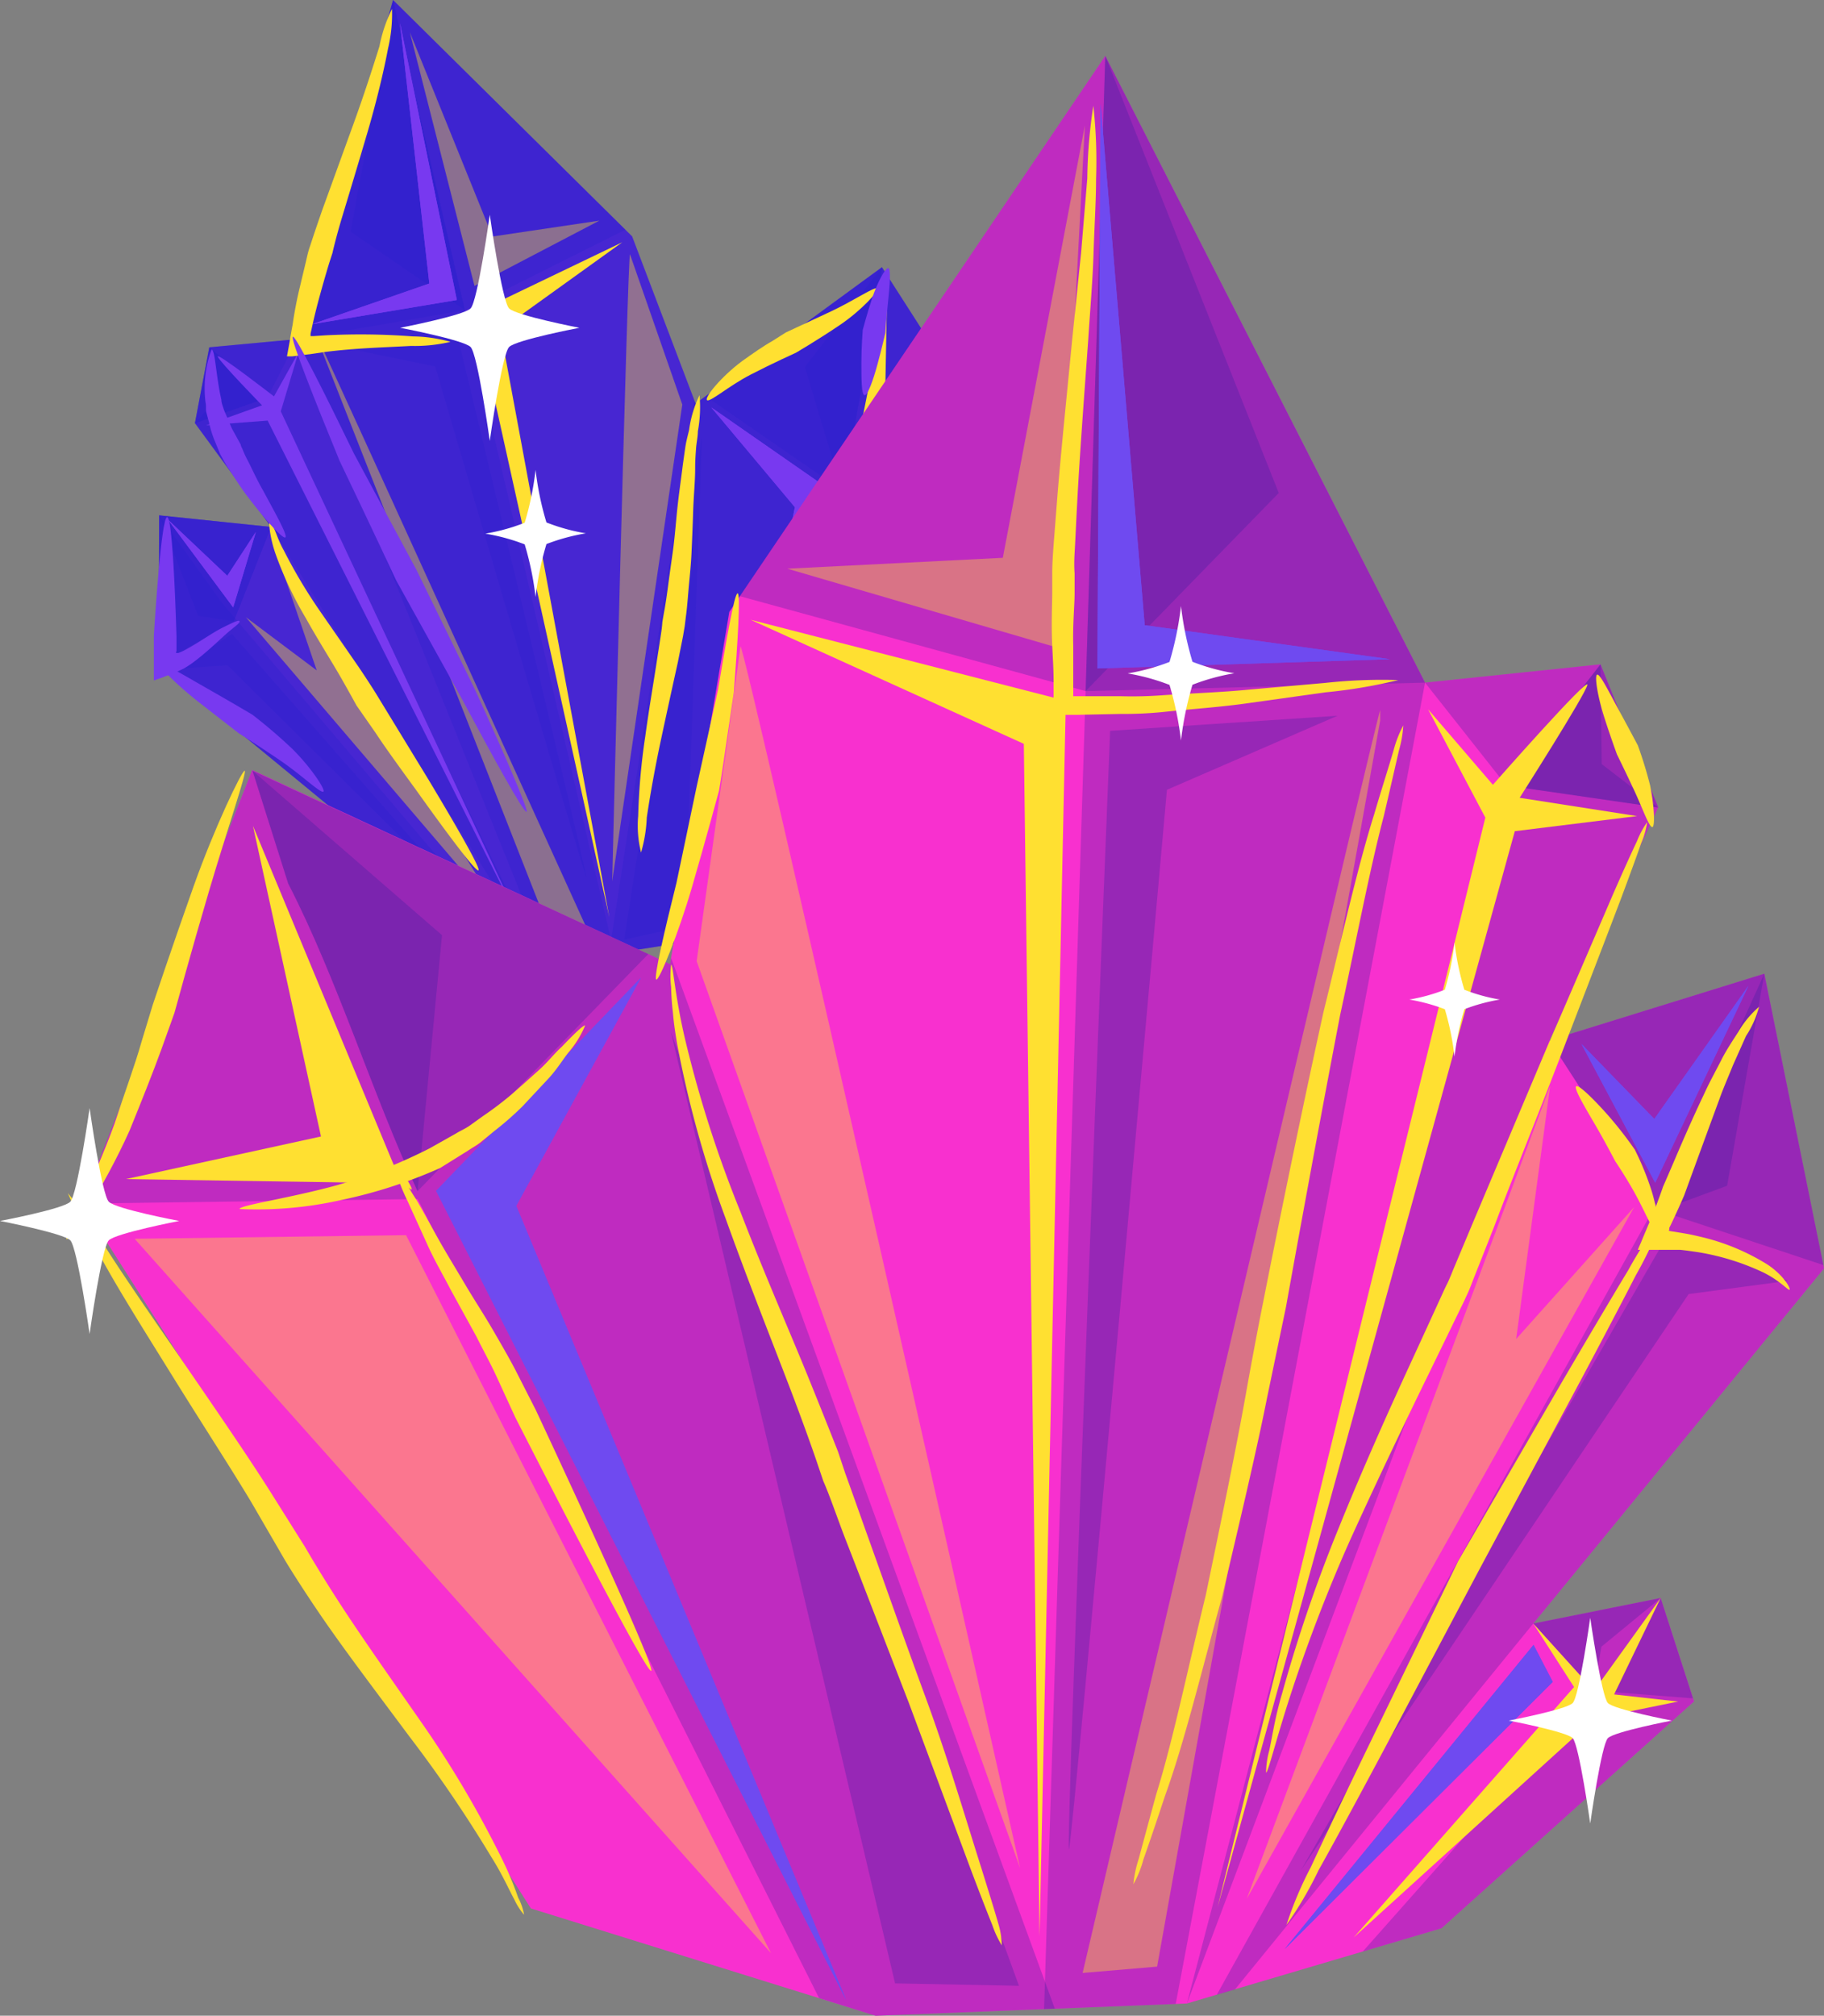 <svg xmlns="http://www.w3.org/2000/svg" viewBox="0 0 120.7 133.38"><rect x="0" y="0" width="120.7" height="133.38" fill="#808080" stroke="none"/><defs><style>.cls-1{isolation:isolate;}.cls-2{fill:#4726d2;}.cls-3{fill:#2821cb;}.cls-10,.cls-3{opacity:0.3;mix-blend-mode:multiply;}.cls-4,.cls-6{fill:#ffe031;}.cls-5{fill:#7839f0;}.cls-6{opacity:0.4;}.cls-6,.cls-7{mix-blend-mode:screen;}.cls-8{fill:#fff;}.cls-9{fill:#f830cf;}.cls-10{fill:#3a219e;}.cls-11{fill:#6f4af0;}</style></defs><g class="cls-1"><g id="Layer_2" data-name="Layer 2"><g id="OBJECTS"><polygon class="cls-2" points="56.68 56.49 66.69 30.67 58.36 17.68 46.03 26.7 41.83 15.64 26.01 0 19.67 22.44 13.85 22.98 12.9 28 17.94 34.87 10.53 34.1 10.5 44.06 22.25 53.73 17.94 53.72 17.53 57.29 27.2 63.03 35.97 63.83 46.16 62.21 56.68 56.49"/><polygon class="cls-3" points="47.89 61.27 46.16 62.21 40.29 63.14 45.96 26.51 46.03 26.7 58.36 17.68 66.69 30.67 55.76 32.7 47.89 61.27"/><path class="cls-3" d="M55.71,32.44l-9-6.21,11.67-8.54-.43,3.9C56.94,25.06,56.56,28.93,55.71,32.44Z"/><path class="cls-3" d="M55.71,32.44l-2.45-8.16,5.09-6.59-.43,3.9C56.94,25.06,56.56,28.93,55.71,32.44Z"/><polygon class="cls-3" points="30.76 20.52 40.64 63.09 36.33 63.77 19.67 22.44 26.01 0 41.38 15.2 30.76 20.52"/><polygon class="cls-3" points="30.76 20.52 19.67 22.44 26.01 0 30.76 20.52"/><polygon class="cls-3" points="30.76 20.52 23.2 15.33 26.01 0 30.76 20.52"/><polygon class="cls-3" points="27.2 63.03 17.53 57.29 17.94 53.72 20.71 56.3 29.91 63.28 27.2 63.03"/><polygon class="cls-3" points="35.97 63.83 17.94 34.87 12.9 28 13.85 22.98 19.67 22.44 17.7 26.31 35.97 63.83"/><polygon class="cls-3" points="14.71 39.92 34.94 63.74 34.31 63.68 22.25 53.73 10.5 44.06 10.53 34.1 14.71 39.92"/><polygon class="cls-3" points="12.9 28.01 12.9 28 13.85 22.98 17.7 26.31 12.9 28.01"/><polygon class="cls-3" points="12.9 28.01 14.46 26.23 13.85 22.98 17.7 26.31 12.9 28.01"/><polygon class="cls-3" points="10.5 43.95 10.53 34.1 17.94 34.87 15.47 41.12 10.5 43.95"/><polygon class="cls-3" points="13.11 40.75 10.53 34.1 17.94 34.87 15.47 41.12 13.11 40.75"/><polygon class="cls-3" points="17.54 57.19 17.94 53.72 22.25 53.73 20.71 56.3 17.54 57.19"/><polygon class="cls-3" points="20.18 54.92 17.94 53.72 22.25 53.73 20.71 56.3 20.18 54.92"/><polygon class="cls-4" points="65.11 30.16 58.5 30.04 58.7 19.51 56.19 32.09 65.11 30.16"/><polygon class="cls-4" points="41.18 16.03 31.46 20.7 40.32 60.69 33.11 21.83 41.18 16.03"/><path class="cls-5" d="M19.75,23.32l-1.62,2.91s-3.87-3-3.72-2.63,2.93,3.22,2.93,3.22l-3.7,1.32,4.07-.31L34.35,60.9,18.58,27.22Z"/><polygon class="cls-4" points="30.11 62.76 21.33 56.05 22.25 53.73 20.71 56.3 17.94 53.72 20.08 56.55 18.05 57.2 20.88 57.21 30.11 62.76"/><polygon class="cls-6" points="65.22 32.16 56.37 33.8 49.16 59.5 65.22 32.16"/><path class="cls-6" d="M41.69,16.83l3.46,9.94L40.51,58.32S41.54,16.5,41.69,16.83Z"/><polygon class="cls-6" points="27.12 2.13 31.4 18.92 39.66 14.6 32.59 15.65 27.12 2.13"/><path class="cls-6" d="M21.37,23.38,36.7,62.44l2.46-.28S21.26,22.77,21.31,23"/><polygon class="cls-6" points="18.22 36.35 33.34 60.82 16.27 40.84 20.96 44.36 18.22 36.35"/><polygon class="cls-5" points="47.07 26.96 55.11 32.55 47.02 61.51 52.6 33.56 47.07 26.96"/><polygon class="cls-5" points="26.47 1.53 30.23 19.85 20.66 21.45 28.41 18.76 26.47 1.53"/><polygon class="cls-5" points="16.93 35.2 15.04 38.1 11.12 34.39 15.43 40.19 16.93 35.2"/><polygon class="cls-5" points="32.44 62.69 22.38 54.42 22 55.75 32.44 62.69"/><g class="cls-7"><polygon class="cls-5" points="47.07 26.96 55.11 32.55 47.02 61.51 52.6 33.56 47.07 26.96"/><polygon class="cls-5" points="26.47 1.53 30.23 19.85 20.66 21.45 28.41 18.76 26.47 1.53"/><polygon class="cls-5" points="16.93 35.2 15.04 38.1 11.12 34.39 15.43 40.19 16.93 35.2"/><polygon class="cls-5" points="32.44 62.69 22.38 54.42 22 55.75 32.44 62.69"/></g><polygon class="cls-3" points="46.45 28.91 41.31 62.17 45.32 61.29 46.45 28.91"/><path class="cls-3" d="M22.73,23l7.49-1S39,58.42,38.8,58.06s-10-33.81-10-33.81Z"/><polygon class="cls-3" points="31.4 60.24 15.35 41.95 11.74 44.24 15.06 44.02 31.4 60.24"/><path class="cls-4" d="M29.81,22.62a10.32,10.32,0,0,1-2.62.27c-1.56.09-3.65.14-5.69.4l-.8.12-1.37.17-.34,0,.06-.33.12-.66c.06-.36.12-.72.19-1.08a27,27,0,0,1,.52-2.67c.18-.77.34-1.41.44-1.86s.2-.7.2-.7.32-1,.84-2.48L23.3,8.45c.71-1.94,1.35-3.91,1.81-5.39A9.8,9.8,0,0,1,25.94.59a9.93,9.93,0,0,1-.26,2.61c-.29,1.54-.78,3.58-1.37,5.58s-1.19,4-1.64,5.48S22,16.74,22,16.74l-.22.68c-.13.43-.3,1-.52,1.79s-.44,1.62-.64,2.56l-.07.31,0,.07,0,.09,0,0h.21l.76-.05a45.14,45.14,0,0,1,5.79.07A9.61,9.61,0,0,1,29.81,22.62Z"/><path class="cls-5" d="M34.85,53.72c-.19.09-2.3-3.76-4.37-7.63l-4.26-7.68s-1.87-4-3.75-7.92c-1.67-4.07-3.28-8.13-3.09-8.21s2.15,3.83,4.05,7.75l4.13,7.68,3.86,7.9C33.26,49.61,35,53.64,34.85,53.72Z"/><path class="cls-5" d="M15.85,41.11c.05.12-.37.38-.91.86s-1.24,1.17-2.09,1.81a6.31,6.31,0,0,1-.66.44,10.13,10.13,0,0,1-1.16.5l-.59.22c-.08,0-.23.12-.26.06v-.29c0-.39,0-.76,0-1.09,0-.92,0-1.54,0-1.54s.47-7.85.88-7.86.62,7.93.62,7.93,0,.12,0,.34,0,.24,0,.39,0,.18,0,.2-.08.14,0,.12a.27.27,0,0,0,.14,0,3.52,3.52,0,0,0,.62-.3c.82-.45,1.64-1.05,2.33-1.39S15.82,41,15.85,41.11Z"/><path class="cls-5" d="M21.4,52.38c-.18.13-1.39-1.05-2.77-2s-2.83-1.86-2.83-1.86l-2.7-2.1c-1.35-1.07-2.59-2.28-2.46-2.44s1.58.73,3.06,1.57,3,1.74,3,1.74a34.7,34.7,0,0,1,2.65,2.27C20.58,50.78,21.56,52.27,21.4,52.38Z"/><path class="cls-4" d="M31.66,57.59c-.18.11-2.19-2.6-4.15-5.35-1-1.37-2-2.75-2.68-3.78l-1.24-1.78s-.39-.72-1-1.79-1.53-2.51-2.36-4a24,24,0,0,1-2-4.25,8.08,8.08,0,0,1-.37-1.51c-.05-.37-.06-.58,0-.59s.16.17.31.51.3.82.61,1.37a34.73,34.73,0,0,0,2.32,3.91l2.63,3.8c.71,1.05,1.16,1.78,1.16,1.78l3.49,5.72C30.13,54.55,31.83,57.48,31.66,57.59Z"/><path class="cls-5" d="M18.88,35.56c-.17.11-1.32-1.16-2.38-2.55-.54-.68-1-1.44-1.37-2a6.06,6.06,0,0,1-.41-.69l-.15-.27-.41-1a7.08,7.08,0,0,1-.33-1.11c-.06-.2-.11-.42-.17-.63s0-.46-.06-.69a7.41,7.41,0,0,1,.4-3.49c.24,0,.29,1.77.65,3.33,0,.19.08.38.14.57s.15.36.22.54c.16.34.26.67.42.94l.5.91s0,.09.1.26a6.72,6.72,0,0,0,.31.69c.3.56.63,1.33,1.06,2.07C18.2,33.93,19.06,35.44,18.88,35.56Z"/><path class="cls-4" d="M42.42,56.41A7.31,7.31,0,0,1,42.23,54a42.77,42.77,0,0,1,.47-5.28c.26-1.91.59-3.8.8-5.21.11-.7.2-1.29.26-1.7s.07-.65.07-.65l.11-.64c.08-.41.17-1,.26-1.69s.21-1.52.33-2.39.19-1.83.29-2.78.24-1.9.35-2.79c.06-.44.12-.87.18-1.28s.17-.79.25-1.14a7.6,7.6,0,0,1,.69-2.3,8.81,8.81,0,0,1-.11,2.39c0,.35-.09.73-.12,1.13S46,30.51,46,31c0,.89-.1,1.82-.13,2.78s-.07,1.91-.11,2.8-.14,1.74-.2,2.46-.11,1.32-.17,1.73l-.08.66-.11.65c-.08.42-.2,1-.34,1.72-.31,1.4-.72,3.27-1.12,5.14s-.73,3.73-.94,5.15A9.61,9.61,0,0,1,42.42,56.41Z"/><path class="cls-4" d="M58.05,19.09c.14.13-1,1.42-2.48,2.42s-2.9,1.83-2.9,1.83-1.53.69-3,1.45S47,26.62,46.79,26.48s.9-1.53,2.31-2.58c.7-.5,1.41-1,2-1.33L52,22,55,20.6C56.53,19.88,57.9,18.93,58.05,19.09Z"/><path class="cls-5" d="M57.21,26.15C57,26.12,57,25,57,24s.09-2.17.09-2.17.28-1.06.62-2.09.86-2,1.06-2,.11,1.14,0,2.18-.18,2.1-.18,2.1-.23,1-.52,2.07S57.42,26.17,57.21,26.15Z"/><path class="cls-8" d="M31.14,20.41c-.47.47-4.66,1.28-4.66,1.28s4.19.8,4.66,1.27,1.27,6.21,1.27,6.21.81-5.74,1.28-6.21,4.65-1.27,4.65-1.27-4.18-.81-4.65-1.28-1.28-6.2-1.28-6.2S31.61,19.94,31.14,20.41Z"/><path class="cls-8" d="M34.72,34.59a12.72,12.72,0,0,1-2.61.72,13.28,13.28,0,0,1,2.61.71,20.12,20.12,0,0,1,.72,3.49A20.12,20.12,0,0,1,36.16,36a13.28,13.28,0,0,1,2.61-.71,12.72,12.72,0,0,1-2.61-.72,19.84,19.84,0,0,1-.72-3.48A19.84,19.84,0,0,1,34.72,34.59Z"/><polygon class="cls-9" points="35.13 126.28 5.44 79.64 16.69 50.95 44.34 63.8 48.26 40.49 73.14 3.7 94.3 45.17 105.91 43.96 109.73 53.42 102.53 68.84 116.75 64.43 120.7 83.93 101.46 107.43 109.89 105.74 112.1 112.58 95.39 127.59 78.54 132.57 57.94 133.38 35.13 126.28"/><polygon class="cls-10" points="54.2 132.21 57.94 133.38 69.8 132.91 44.41 63.39 44.34 63.8 16.69 50.95 5.44 79.64 27.64 79.34 54.2 132.21"/><path class="cls-10" d="M27.63,78.82,42.9,63.13,16.71,51l2.36,7.46C22.35,64.84,24.6,72.28,27.63,78.82Z"/><path class="cls-10" d="M27.63,78.82l1.62-16.94L16.71,51l2.36,7.46C22.35,64.84,24.6,72.28,27.63,78.82Z"/><polygon class="cls-10" points="71.84 45.73 69.09 132.94 77.8 132.6 94.3 45.17 73.14 3.7 48.96 39.45 71.84 45.73"/><polygon class="cls-10" points="71.84 45.73 94.3 45.17 73.14 3.7 71.84 45.73"/><polygon class="cls-10" points="71.84 45.73 84.62 32.62 73.14 3.7 71.84 45.73"/><polygon class="cls-10" points="95.39 127.59 112.1 112.58 109.89 105.74 105.48 111.87 90.18 129.13 95.39 127.59"/><polygon class="cls-10" points="78.54 132.57 102.53 68.84 109.73 53.42 105.91 43.96 94.3 45.17 99.67 51.97 78.54 132.57"/><polygon class="cls-10" points="110.84 77.45 80.52 131.99 81.72 131.64 101.46 107.43 120.7 83.93 116.75 64.43 110.84 77.45"/><polygon class="cls-10" points="109.72 53.43 109.73 53.42 105.91 43.96 99.67 51.97 109.72 53.43"/><polygon class="cls-10" points="109.72 53.43 105.99 50.56 105.91 43.96 99.67 51.97 109.72 53.43"/><polygon class="cls-10" points="120.66 83.71 116.75 64.43 102.53 68.84 109.82 80.11 120.66 83.71"/><polygon class="cls-10" points="114.29 78.46 116.75 64.43 102.53 68.84 109.82 80.11 114.29 78.46"/><polygon class="cls-10" points="112.03 112.38 109.89 105.74 101.46 107.43 105.48 111.87 112.03 112.38"/><polygon class="cls-10" points="105.97 108.96 109.89 105.74 101.46 107.43 105.48 111.87 105.97 108.96"/><polygon class="cls-4" points="8.33 78.02 21.24 75.2 16.74 54.65 26.56 78.3 8.33 78.02"/><polygon class="cls-4" points="49.67 41.01 70.53 46.37 68.79 128.12 67.75 49.22 49.67 41.01"/><path class="cls-4" d="M94.5,46.93l4.29,5s6.42-7.3,6.25-6.6-4.48,7.46-4.48,7.46L108.33,54l-8.09,1L80.57,126.21,98.29,54.1Z"/><polygon class="cls-4" points="89.58 128.2 104.16 111.63 101.46 107.43 105.48 111.87 109.89 105.74 106.81 112.12 111.04 112.59 105.51 113.72 89.58 128.2"/><polygon class="cls-6" points="8.91 81.97 26.87 81.73 51.02 129.24 8.91 81.97"/><path class="cls-6" d="M49,42.78,46.1,63.6l21.4,60S49.16,42.07,49,42.78Z"/><polygon class="cls-6" points="71.79 8.3 69.96 42.85 52.1 37.63 66.36 36.91 71.79 8.3"/><path class="cls-6" d="M91.33,47.68,76.57,130.13l-4.93.42S91.32,46.44,91.33,47"/><polygon class="cls-6" points="102.58 71.84 82.5 125.65 108.14 79.87 100.33 88.6 102.58 71.84"/><polygon class="cls-11" points="42.41 64.7 28.86 78.8 55.99 132.34 34.16 79.79 42.41 64.7"/><polygon class="cls-11" points="72.83 6.88 72.62 44.23 91.98 43.62 75.75 41.37 72.83 6.88"/><polygon class="cls-11" points="104.65 69.08 109.47 74.04 115.7 65.23 109.53 78.26 104.65 69.08"/><polygon class="cls-11" points="85.01 128.97 101.48 108.84 102.75 111.29 85.01 128.97"/><g class="cls-7"><polygon class="cls-11" points="42.41 64.7 28.86 78.8 55.99 132.34 34.16 79.79 42.41 64.7"/><polygon class="cls-11" points="72.83 6.88 72.62 44.23 91.98 43.62 75.75 41.37 72.83 6.88"/><polygon class="cls-11" points="104.65 69.08 109.47 74.04 115.7 65.23 109.53 78.26 104.65 69.08"/><polygon class="cls-11" points="85.01 128.97 101.48 108.84 102.75 111.29 85.01 128.97"/></g><polygon class="cls-10" points="44.4 68.29 67.43 131.4 59.23 131.24 44.4 68.29"/><path class="cls-10" d="M88.51,47.36l-15.05,1s-3,74.82-2.72,74,6.48-70.1,6.48-70.1Z"/><polygon class="cls-10" points="86.09 123.75 110.37 81.69 118.33 84.75 111.74 85.63 86.09 123.75"/><path class="cls-4" d="M4.41,82c-.2-.12,1.76-3.77,3.17-7.65.65-2,1.36-3.9,1.78-5.4l.75-2.47s1.31-3.92,2.7-7.83S16,51,16.19,51,15,55,13.82,59s-2.27,8-2.27,8-.35,1-.88,2.46-1.31,3.42-2.1,5.36C6.88,78.57,4.56,82.07,4.41,82Z"/><path class="cls-4" d="M34.68,126.7a4.36,4.36,0,0,1-.64-1c-.37-.68-.81-1.69-1.52-2.81a86.89,86.89,0,0,0-5.44-8c-2.11-2.84-4.26-5.67-5.78-7.89s-2.43-3.74-2.43-3.74L16.63,99.4c-1.36-2.27-3.28-5.22-5.14-8.22s-3.76-6-5-8.32a30.07,30.07,0,0,1-2-3.91A27.06,27.06,0,0,1,7,82.56c1.42,2.23,3.44,5.12,5.42,8s4,5.83,5.42,8.07l2.35,3.74s.89,1.56,2.31,3.75,3.48,5.11,5.49,8A69,69,0,0,1,33,122.57a22.2,22.2,0,0,1,1.29,3A3.66,3.66,0,0,1,34.68,126.7Z"/><path class="cls-4" d="M15.85,80c0-.25,3.31-.71,6.5-1.59a36.12,36.12,0,0,0,6.09-2.43l1.77-1c.26-.16.57-.29.86-.49l.89-.64a22.38,22.38,0,0,0,1.91-1.45c.62-.54,1.23-1.09,1.81-1.61s1-1.08,1.48-1.51c.86-.9,1.47-1.48,1.56-1.42a6.74,6.74,0,0,1-1.11,1.79c-.39.5-.78,1.14-1.32,1.72l-1.7,1.82a20.37,20.37,0,0,1-1.88,1.65l-.9.74c-.29.23-.6.39-.86.57l-1.83,1.14A32.2,32.2,0,0,1,22.6,79.4,25.34,25.34,0,0,1,15.85,80Z"/><path class="cls-4" d="M43.09,110.56c-.37.18-9-16.79-9-16.79l-1.23-2.68c-.37-.81-.86-1.7-1.35-2.68l-1.65-3c-.55-1.06-1.15-2.08-1.6-3.1l-1.26-2.77c-.19-.4-.36-.77-.49-1.11a5.17,5.17,0,0,1-.18-.51.31.31,0,0,1,0-.11v0a.21.21,0,0,1,.08-.13.18.18,0,0,1,.21,0,.81.81,0,0,1,.13.11l.12.17c.29.45.41.72.37.75s-.25-.19-.6-.55l-.14-.14,0,0h0s0,0,0-.08,0-.06.14,0,0,0,.06,0a4.39,4.39,0,0,0,.22.41c.18.31.38.66.61,1,.47.79.94,1.68,1.48,2.64s1.18,2,1.77,3,1.25,2,1.83,3,1.09,1.88,1.5,2.67l1.34,2.63S43.46,110.37,43.09,110.56Z"/><path class="cls-4" d="M66.29,128.72a6.66,6.66,0,0,1-.63-1.35c-.35-.87-.84-2.13-1.41-3.64l-4.12-11.08c-1.55-4-3.09-8-4.26-11-.57-1.51-1-2.77-1.39-3.65L54,96.58s-.68-2-1.83-5-2.74-7-4.17-11a70.57,70.57,0,0,1-3.17-11.39c-.14-.79-.25-1.53-.3-2.18a16.84,16.84,0,0,1-.12-1.7,6,6,0,0,1,0-1.48c.14,0,.24,2.14,1,5.25A79.21,79.21,0,0,0,49,80.19c1.54,4,3.25,7.9,4.46,10.88s2,5,2,5l.47,1.41c.32.88.77,2.15,1.31,3.67,1.08,3,2.51,7.09,4,11.14s2.7,8.18,3.68,11.26c.48,1.54.88,2.82,1.14,3.73A5.23,5.23,0,0,1,66.29,128.72Z"/><path class="cls-4" d="M92.53,45a34.21,34.21,0,0,1-4.8.81l-4.94.69c-1.8.27-3.76.4-5.7.6a26,26,0,0,1-2.92.14l-2.84.06H69.72a5.41,5.41,0,0,1,0-.59c0-.55,0-1.1,0-1.63,0-.84-.06-1.64-.09-2.37-.07-1.48,0-2.69,0-3.55s0-1.35,0-1.35,0-.48.06-1.33.16-2.06.27-3.51c.23-2.9.63-6.75,1-10.6.2-1.92.39-3.84.58-5.64l.41-4.93A33.75,33.75,0,0,1,72.35,7a33.21,33.21,0,0,1,.18,4.84c0,1.46-.11,3.15-.17,5s-.23,3.74-.35,5.68c-.28,3.86-.57,7.71-.72,10.59-.08,1.45-.13,2.65-.18,3.49s0,1.32,0,1.32,0,.48,0,1.33-.13,2-.09,3.5c0,.72,0,1.5,0,2.33,0,.36,0,1,0,.93s0,0,0,.06h.41l2.78,0A27.75,27.75,0,0,0,77,46c1.93-.13,3.86-.19,5.67-.37l5-.44A34.69,34.69,0,0,1,92.53,45Z"/><path class="cls-4" d="M75,124.68a7.54,7.54,0,0,1,.35-1.67c.27-1,.68-2.53,1.17-4.31,1.1-3.53,2.1-8.37,3.27-13.15,1-4.83,2-9.64,2.65-13.29s1.14-6.06,1.14-6.06,1.89-9.64,4-19.24c1.18-4.78,2.25-9.58,3.36-13.1.52-1.77,1-3.24,1.29-4.26A7.63,7.63,0,0,1,92.86,48a7.61,7.61,0,0,1-.29,1.67c-.23,1-.58,2.54-1,4.33-.94,3.56-1.85,8.38-2.89,13.17-1.85,9.63-3.58,19.3-3.58,19.3l-1.25,6c-.72,3.63-1.87,8.45-3,13.26-1.32,4.78-2.48,9.58-3.75,13.08-.58,1.76-1.08,3.22-1.44,4.24A7,7,0,0,1,75,124.68Z"/><path class="cls-4" d="M109.34,54.73c-.22,0-.64-1.23-1.2-2.43S107,49.92,107,49.92s-.46-1.25-.87-2.55-.63-2.67-.44-2.73.78,1.15,1.42,2.32,1.27,2.36,1.27,2.36a27.11,27.11,0,0,1,.81,2.64C109.47,53.31,109.53,54.71,109.34,54.73Z"/><path class="cls-4" d="M83.78,117.29a5.71,5.71,0,0,1,.21-1.46c.2-.91.39-2.24.85-3.77A99.26,99.26,0,0,1,88.63,101C90.25,97,92,93.12,93.33,90.23s2.21-4.82,2.21-4.82l.16-.34c.12-.22.26-.55.44-1l1.48-3.53,4.52-10.7c1.68-3.88,3.35-7.76,4.6-10.67.64-1.46,1.18-2.66,1.58-3.5A6,6,0,0,1,109,54.4a5.48,5.48,0,0,1-.4,1.4c-.3.87-.76,2.12-1.31,3.6-1.14,3-2.65,6.92-4.17,10.87S100,78.16,98.89,81.12c-.58,1.48-1.07,2.71-1.41,3.57-.16.43-.3.77-.41,1s-.16.35-.16.35l-2.33,4.79c-1.4,2.86-3.24,6.69-5,10.55s-3.23,7.83-4.21,10.86S83.91,117.31,83.78,117.29Z"/><path class="cls-4" d="M109.68,81.64c-.22,0-.73-1.26-1.38-2.47s-1.42-2.34-1.42-2.34-.62-1.2-1.32-2.4-1.43-2.42-1.26-2.55,1.17.86,2.12,1.93a26.15,26.15,0,0,1,1.76,2.26,18.93,18.93,0,0,1,1.1,2.69C109.72,80.16,109.86,81.6,109.68,81.64Z"/><path class="cls-4" d="M118.42,85.34c-.09.06-.62-.59-1.73-1.14a16.27,16.27,0,0,0-4.3-1.34c-.41-.06-.81-.12-1.21-.16l-.6,0-.92,0-1.07,0h-.13s-.12,0-.08,0l.1-.24c.07-.16.14-.31.2-.47l.62-1.47c.47-1.16.75-2,.75-2s.34-.77.83-1.92,1.17-2.71,1.9-4.24c.35-.77.77-1.52,1.13-2.23s.79-1.33,1.13-1.87a6.53,6.53,0,0,1,1.36-1.64,6.45,6.45,0,0,1-.86,1.93l-.87,1.95c-.29.73-.63,1.49-.91,2.28-1.16,3.15-2.31,6.31-2.31,6.31s-.33.78-.88,1.94l-.11.22,0,.12h0l0,0c-.06.07,0,.08.06.09l.92.15c.43.07.85.17,1.27.27A14.62,14.62,0,0,1,117,83.7C118.1,84.45,118.51,85.3,118.42,85.34Z"/><path class="cls-4" d="M85.13,127.37a24.31,24.31,0,0,1,1.61-3.82c1.05-2.26,2.48-5.26,3.93-8.25l5.82-12,6.63-11.44c1.67-2.86,3.35-5.7,4.63-7.82A24,24,0,0,1,110,80.63a25,25,0,0,1-1.75,3.75c-1.13,2.2-2.67,5.13-4.21,8l-6.23,11.63-6.21,11.73c-1.56,2.92-3.13,5.84-4.34,8A24.87,24.87,0,0,1,85.13,127.37Z"/><path class="cls-4" d="M43.43,64.82c-.2-.06.55-3.26,1.34-6.43L46.11,52l1.4-6.34c.53-3.19,1.09-6.41,1.3-6.4s0,3.28-.25,6.56l-.66,4.47c-.09.61-.17,1.12-.23,1.47s-.09.56-.09.56-.86,3.19-1.78,6.35S43.62,64.89,43.43,64.82Z"/><path class="cls-8" d="M4.65,79.52C4.18,80,0,80.79,0,80.79s4.18.81,4.65,1.28,1.28,6.2,1.28,6.2.8-5.73,1.27-6.2,4.66-1.28,4.66-1.28S7.67,80,7.2,79.52s-1.27-6.2-1.27-6.2S5.12,79.05,4.65,79.52Z"/><path class="cls-8" d="M104.07,112.69c-.42.43-4.23,1.16-4.23,1.16s3.81.73,4.23,1.16,1.16,5.65,1.16,5.65.74-5.22,1.17-5.65,4.23-1.16,4.23-1.16-3.81-.73-4.23-1.16-1.17-5.64-1.17-5.64S104.5,112.26,104.07,112.69Z"/><path class="cls-8" d="M95.61,65.49a11.78,11.78,0,0,1-2.35.65,12.38,12.38,0,0,1,2.35.64,18.24,18.24,0,0,1,.64,3.14,18.34,18.34,0,0,1,.65-3.14,12.18,12.18,0,0,1,2.35-.64,11.6,11.6,0,0,1-2.35-.65,18.06,18.06,0,0,1-.65-3.13A18,18,0,0,1,95.61,65.49Z"/><path class="cls-8" d="M77.39,43.8a14,14,0,0,1-2.77.76,14,14,0,0,1,2.77.76A21.67,21.67,0,0,1,78.15,49a21.67,21.67,0,0,1,.76-3.69,14,14,0,0,1,2.77-.76,14,14,0,0,1-2.77-.76,21.67,21.67,0,0,1-.76-3.69A21.67,21.67,0,0,1,77.39,43.8Z"/></g></g></g></svg>